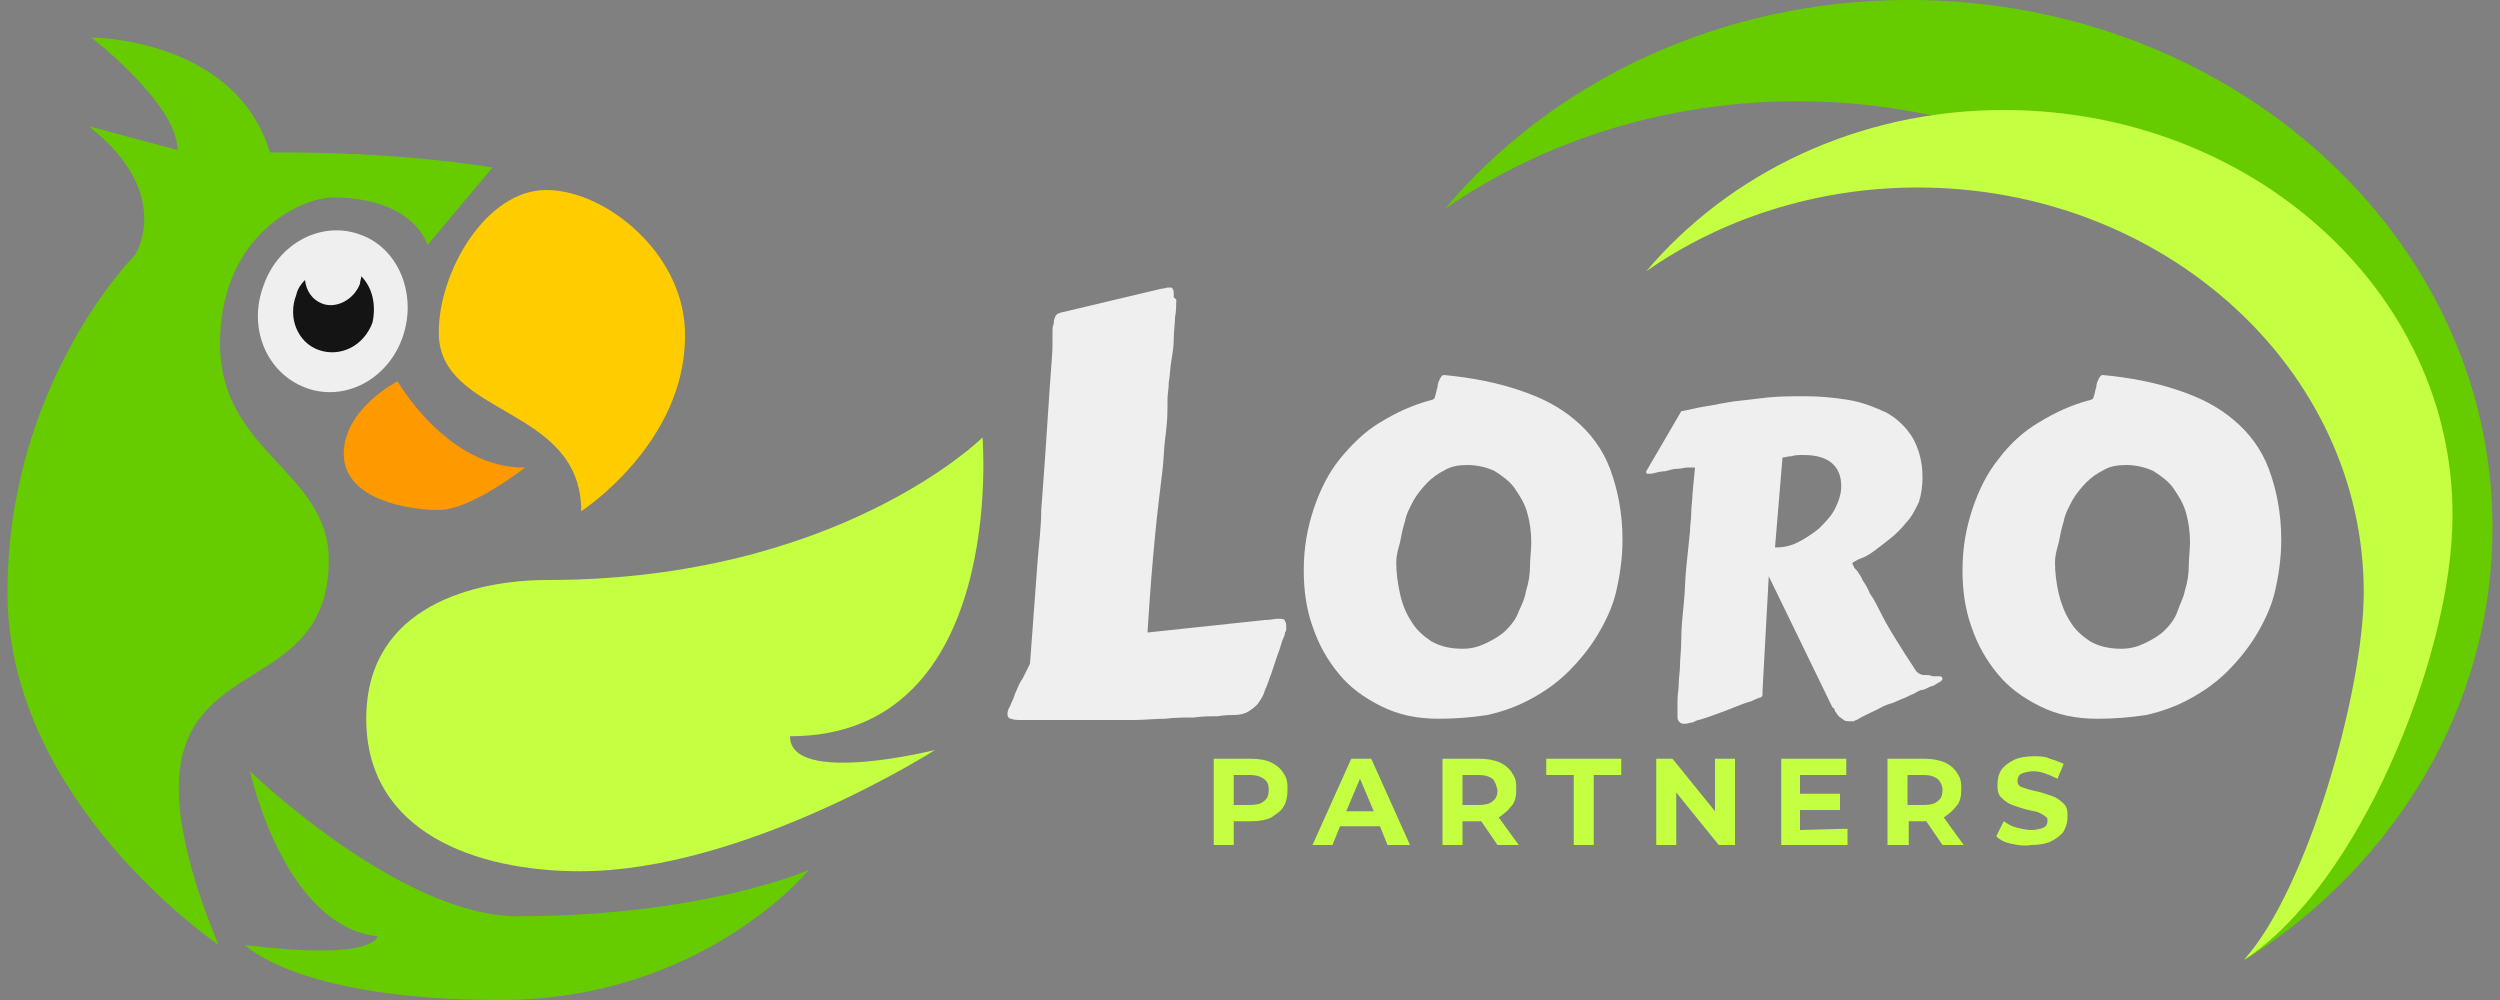 <?xml version="1.0" encoding="utf-8"?>
<!-- Generator: Adobe Illustrator 21.0.0, SVG Export Plug-In . SVG Version: 6.00 Build 0)  -->
<svg version="1.1" id="Слой_1" xmlns="http://www.w3.org/2000/svg" xmlns:xlink="http://www.w3.org/1999/xlink" x="0px" y="0px"
	 width="200px" height="80px" viewBox="0 0 200 80" style="enable-background:new 0 0 200 80;" xml:space="preserve">
<rect x="0" y="0" width="200" height="80" fill="#808080" stroke="none"/>
<style type="text/css">
	.st0{fill:#EFEFEF;}
	.st1{fill:#C5FF41;}
	.st2{fill:#FFCC00;}
	.st3{fill:#FF9900;}
	.st4{fill:#66CC00;}
	.st5{fill:#141414;}
</style>
<g id="LoroDesk">
	<g>
		<path class="st0" d="M94.1,24.1c0,0.3,0,0.8-0.1,1.3c0,0.5-0.1,1.1-0.1,1.7c0,0.6-0.1,1.2-0.2,1.8c-0.1,0.6-0.1,1.2-0.2,1.7
			c0,0.5-0.1,1-0.1,1.3s0,0.6,0,0.7c0,1-0.1,1.8-0.2,2.6c-0.1,0.8-0.1,1.6-0.2,2.4c-0.1,0.8-0.2,1.6-0.3,2.5
			c-0.1,0.8-0.2,1.8-0.3,2.8c-0.1,1-0.2,2.2-0.3,3.4c-0.1,1.3-0.2,2.7-0.3,4.3l9.4-1c0.4,0,0.8-0.1,1-0.1c0.3,0,0.6,0,0.6,0.2
			c0.1,0.1,0.1,0.3,0.1,0.5c0,0,0,0.1,0,0.1c0,0,0,0.2-0.1,0.3c0,0.2-0.1,0.4-0.2,0.6c-0.1,0.3-0.2,0.7-0.4,1.2l-0.5,1.5
			c-0.2,0.5-0.3,0.9-0.5,1.3c-0.1,0.4-0.3,0.7-0.5,1c-0.2,0.3-0.5,0.5-0.8,0.7c-0.3,0.2-0.7,0.3-1.2,0.3c-0.3,0-0.7,0-1.3,0.1
			c-0.6,0-1.2,0-1.9,0.1c-0.7,0-1.5,0-2.3,0.1c-0.8,0-1.7,0.1-2.5,0.1c-0.9,0-1.7,0-2.6,0c-0.9,0-1.7,0-2.5,0c-0.8,0-1.5,0-2.2,0
			c-0.6,0-1.2,0-1.6,0c-0.4,0-0.7,0-0.9-0.1c-0.2,0-0.3-0.2-0.3-0.3c0-0.2,0-0.4,0.2-0.7c0.1-0.3,0.3-0.6,0.4-1
			c0.2-0.4,0.3-0.8,0.6-1.2c0.2-0.4,0.4-0.8,0.6-1.2l0.6-8.1c0.1-1.4,0.3-2.8,0.3-4.2c0.1-1.4,0.2-2.8,0.3-4.1l0.4-6
			c0.1-1.4,0.2-2.5,0.2-3.1c0-0.6,0-1,0-1c0-0.3,0-0.5,0.1-0.7c0-0.2,0-0.3,0.1-0.5c0-0.1,0.1-0.2,0.2-0.3c0.1,0,0.2-0.1,0.3-0.1
			l8-1.9c0.2,0,0.4-0.1,0.6-0.1c0.2,0,0.3,0,0.3,0.1c0.1,0.1,0.1,0.3,0.1,0.6c0,0,0,0.1,0,0.1C94.2,24,94.1,24,94.1,24.1z"/>
		<path class="st0" d="M115.1,57.5c-1.7,0-3.2-0.3-4.6-1s-2.5-1.5-3.4-2.6c-0.9-1.1-1.6-2.3-2.1-3.8c-0.5-1.4-0.7-2.9-0.7-4.5
			c0-1.8,0.3-3.4,0.8-4.9c0.5-1.5,1.2-2.9,2.1-4s2-2.2,3.2-2.9c1.3-0.8,2.6-1.4,4.1-1.8c0.1,0,0.3-0.1,0.3-0.3
			c0.1-0.2,0.1-0.5,0.2-0.7c0-0.3,0.1-0.5,0.2-0.7c0.1-0.2,0.2-0.3,0.3-0.3c2.2,0.2,4.2,0.6,6,1.2c1.8,0.6,3.2,1.3,4.5,2.4
			c1.2,1,2.2,2.3,2.8,3.9c0.6,1.6,1,3.5,1,5.7c0,1.4-0.2,2.8-0.5,4.1c-0.3,1.3-0.9,2.5-1.5,3.5s-1.4,2-2.3,2.9
			c-0.9,0.9-1.9,1.6-3,2.2c-1.1,0.6-2.2,1-3.5,1.3C117.7,57.4,116.4,57.5,115.1,57.5z M111.7,45c0,0.8,0.1,1.6,0.3,2.5
			s0.5,1.6,0.9,2.2c0.4,0.7,1,1.2,1.6,1.6c0.7,0.4,1.5,0.6,2.5,0.6c0.8,0,1.4-0.2,2-0.5c0.6-0.3,1.1-0.6,1.5-1
			c0.4-0.4,0.8-0.9,1-1.5c0.3-0.6,0.5-1.1,0.6-1.7c0.2-0.6,0.3-1.3,0.3-1.9c0-0.6,0.1-1.3,0.1-1.9c0-0.8-0.1-1.6-0.3-2.3
			c-0.2-0.8-0.6-1.4-1-2c-0.4-0.6-1-1-1.6-1.4c-0.6-0.3-1.4-0.5-2.2-0.5c-0.7,0-1.3,0.1-1.8,0.4c-0.6,0.3-1,0.6-1.4,1
			c-0.4,0.4-0.8,0.9-1.1,1.4c-0.3,0.6-0.6,1.1-0.7,1.7c-0.2,0.6-0.3,1.2-0.4,1.7C111.8,44.1,111.7,44.5,111.7,45z"/>
		<path class="st0" d="M141,55.3c0,0.1,0,0.2,0,0.3c0,0.1-0.1,0.2-0.2,0.2c0,0-0.3,0.1-0.7,0.3c-0.4,0.1-0.9,0.3-1.4,0.5
			c-0.5,0.2-1,0.4-1.6,0.6c-0.5,0.2-0.9,0.3-1.2,0.4c-0.1,0-0.3,0.1-0.5,0.2c-0.2,0-0.4,0.1-0.6,0.1c-0.2,0-0.3,0-0.4-0.1
			c-0.1-0.1-0.2-0.2-0.2-0.4c0-0.5,0-1,0-1.4c0-0.4,0.1-0.9,0.1-1.3c0-0.5,0.1-1,0.1-1.5s0.1-1.2,0.1-2c0-1,0.1-1.9,0.2-2.9
			c0.1-0.9,0.1-1.9,0.2-2.9l0.3-2.9c0-0.5,0.1-1,0.1-1.5s0.1-1,0.1-1.5l0.2-2.1c0,0,0,0-0.1,0c-0.1,0-0.3,0-0.5,0
			c-0.2,0-0.5,0.1-0.8,0.1c-0.3,0-0.6,0.1-1,0.2c-0.3,0-0.7,0.1-1.1,0.2c-0.1,0-0.2,0-0.3,0c-0.1,0-0.1-0.1-0.1-0.1c0,0,0-0.1,0-0.1
			l2.8-4.8c0.6-0.1,1.3-0.3,2-0.4c0.7-0.1,1.5-0.3,2.3-0.4c0.8-0.1,1.7-0.2,2.6-0.3c1-0.1,1.9-0.1,3-0.1c1.2,0,2.3,0.1,3.5,0.3
			s2.1,0.6,3,1c0.9,0.5,1.6,1.2,2.1,2c0.5,0.9,0.8,1.9,0.8,3.2c0,0.7-0.1,1.4-0.3,2c-0.3,0.6-0.6,1.2-1,1.6
			c-0.4,0.5-0.8,0.9-1.3,1.3c-0.5,0.4-0.9,0.7-1.3,1c-0.4,0.3-0.8,0.5-1.1,0.6c-0.3,0.1-0.5,0.3-0.6,0.3c0,0,0,0,0,0.1
			c0,0,0,0.1,0.1,0.2c0,0.1,0.1,0.2,0.3,0.4c0.1,0.2,0.3,0.4,0.4,0.7c0.2,0.3,0.4,0.6,0.6,1.1c0.3,0.4,0.6,1,0.9,1.6
			c0.3,0.6,0.7,1.3,1.2,2.1s1,1.6,1.6,2.5c0.2,0.2,0.4,0.3,0.6,0.3c0.3,0,0.5,0,0.7,0.1c0.2,0,0.4,0,0.6,0c0.1,0,0.2,0.1,0.2,0.2
			c0,0.1-0.1,0.2-0.3,0.3s-0.4,0.3-0.6,0.3c-0.3,0.1-0.5,0.3-0.8,0.3c-0.3,0.1-0.4,0.2-0.6,0.3c-0.3,0.1-0.6,0.3-0.9,0.4
			c-0.3,0.1-0.6,0.3-1,0.4s-0.7,0.3-1.1,0.5c-0.4,0.2-0.9,0.4-1.4,0.7c-0.1,0.1-0.3,0.1-0.4,0.2c-0.1,0-0.2,0-0.3,0
			c-0.2,0-0.4,0-0.5-0.1c-0.1-0.1-0.3-0.2-0.4-0.3c-0.1-0.1-0.2-0.3-0.3-0.4c0-0.1-0.1-0.3-0.2-0.3l-5.1-10.5L141,55.3z M142,43.8
			c0.6,0,1.2-0.1,1.8-0.4c0.6-0.3,1.2-0.7,1.7-1.1c0.5-0.5,1-1,1.3-1.6c0.3-0.6,0.5-1.2,0.5-1.8c0-1.6-1-2.5-3-2.5
			c-0.4,0-0.7,0-1,0.1c-0.3,0-0.5,0.1-0.7,0.1L142,43.8z"/>
		<path class="st0" d="M167.8,57.5c-1.7,0-3.2-0.3-4.6-1s-2.5-1.5-3.4-2.6c-0.9-1.1-1.6-2.3-2.1-3.8c-0.5-1.4-0.7-2.9-0.7-4.5
			c0-1.8,0.3-3.4,0.8-4.9s1.2-2.9,2.1-4c0.9-1.2,2-2.2,3.2-2.9c1.3-0.8,2.6-1.4,4.1-1.8c0.1,0,0.3-0.1,0.3-0.3
			c0.1-0.2,0.1-0.5,0.2-0.7c0-0.3,0.1-0.5,0.2-0.7c0.1-0.2,0.2-0.3,0.3-0.3c2.2,0.2,4.2,0.6,6,1.2c1.8,0.6,3.2,1.3,4.5,2.4
			c1.2,1,2.2,2.3,2.8,3.9c0.6,1.6,1,3.5,1,5.7c0,1.4-0.2,2.8-0.5,4.1c-0.3,1.3-0.9,2.5-1.5,3.5s-1.4,2-2.3,2.9s-1.9,1.6-3,2.2
			c-1.1,0.6-2.2,1-3.5,1.3C170.4,57.4,169.1,57.5,167.8,57.5z M164.4,45c0,0.8,0.1,1.6,0.3,2.5c0.2,0.8,0.5,1.6,0.9,2.2
			c0.4,0.7,1,1.2,1.6,1.6c0.7,0.4,1.5,0.6,2.5,0.6c0.8,0,1.4-0.2,2-0.5c0.6-0.3,1.1-0.6,1.5-1c0.4-0.4,0.8-0.9,1-1.5
			s0.5-1.1,0.6-1.7c0.2-0.6,0.3-1.3,0.3-1.9c0-0.6,0.1-1.3,0.1-1.9c0-0.8-0.1-1.6-0.3-2.3c-0.2-0.8-0.6-1.4-1-2
			c-0.4-0.6-1-1-1.6-1.4c-0.6-0.3-1.4-0.5-2.2-0.5c-0.7,0-1.3,0.1-1.8,0.4c-0.6,0.3-1,0.6-1.4,1c-0.4,0.4-0.8,0.9-1.1,1.4
			c-0.3,0.6-0.6,1.1-0.7,1.7c-0.2,0.6-0.3,1.2-0.4,1.7C164.5,44.1,164.4,44.5,164.4,45z"/>
	</g>
	<g>
		<path class="st1" d="M101.7,61c0.4,0.2,0.8,0.5,1,0.9c0.3,0.4,0.3,0.8,0.3,1.3c0,0.5-0.1,1-0.3,1.3c-0.2,0.4-0.6,0.6-1,0.9
			c-0.4,0.2-1,0.3-1.6,0.3h-1.4v1.9h-1.6v-6.9h3C100.7,60.7,101.3,60.8,101.7,61z M101.1,64.1c0.3-0.2,0.4-0.5,0.4-0.9
			c0-0.4-0.1-0.7-0.4-0.9c-0.3-0.2-0.6-0.3-1.1-0.3h-1.3v2.4h1.3C100.5,64.4,100.9,64.3,101.1,64.1z"/>
		<path class="st1" d="M110.4,66.1h-3.2l-0.6,1.5H105l3.1-6.9h1.6l3.1,6.9H111L110.4,66.1z M109.9,64.9l-1.1-2.6l-1.1,2.6H109.9z"/>
		<path class="st1" d="M119.8,67.6l-1.3-1.9h-0.1H117v1.9h-1.6v-6.9h3c0.6,0,1.1,0.1,1.6,0.3c0.4,0.2,0.8,0.5,1,0.9
			c0.3,0.4,0.3,0.8,0.3,1.3c0,0.5-0.1,1-0.4,1.3c-0.3,0.4-0.6,0.6-1,0.9l1.6,2.2L119.8,67.6L119.8,67.6z M119.4,62.3
			c-0.3-0.2-0.6-0.3-1.1-0.3H117v2.4h1.3c0.5,0,0.9-0.1,1.1-0.3c0.3-0.2,0.4-0.5,0.4-0.9C119.7,62.8,119.6,62.5,119.4,62.3z"/>
		<path class="st1" d="M125.9,62h-2.2v-1.3h6V62h-2.2v5.6h-1.6L125.9,62L125.9,62z"/>
		<path class="st1" d="M138.8,60.7v6.9h-1.3l-3.4-4.2v4.2h-1.6v-6.9h1.3l3.4,4.2v-4.2H138.8z"/>
		<path class="st1" d="M147.8,66.3v1.3h-5.3v-6.9h5.2V62H144v1.5h3.2v1.3H144v1.6L147.8,66.3L147.8,66.3L147.8,66.3z"/>
		<path class="st1" d="M155.4,67.6l-1.3-1.9H154h-1.3v1.9H151v-6.9h3c0.6,0,1.1,0.1,1.6,0.3c0.4,0.2,0.8,0.5,1,0.9
			c0.3,0.4,0.3,0.8,0.3,1.3c0,0.5-0.1,1-0.4,1.3c-0.3,0.4-0.6,0.6-1,0.9l1.6,2.2L155.4,67.6L155.4,67.6z M155,62.3
			c-0.3-0.2-0.6-0.3-1.1-0.3h-1.3v2.4h1.3c0.5,0,0.9-0.1,1.1-0.3c0.3-0.2,0.4-0.5,0.4-0.9C155.4,62.8,155.2,62.5,155,62.3z"/>
		<path class="st1" d="M160.9,67.5c-0.5-0.1-0.9-0.3-1.2-0.6l0.6-1.2c0.3,0.2,0.6,0.4,1,0.5c0.4,0.1,0.8,0.2,1.2,0.2
			c0.4,0,0.8-0.1,1-0.2c0.2-0.1,0.3-0.3,0.3-0.5c0-0.2,0-0.3-0.2-0.4c-0.1-0.1-0.3-0.2-0.5-0.3c-0.2-0.1-0.5-0.1-0.8-0.2
			c-0.5-0.1-1-0.3-1.3-0.4c-0.3-0.1-0.6-0.3-0.9-0.6c-0.3-0.3-0.3-0.6-0.3-1.1c0-0.4,0.1-0.8,0.3-1.1c0.2-0.3,0.6-0.6,1-0.8
			c0.4-0.2,1-0.3,1.6-0.3c0.4,0,0.9,0,1.3,0.2c0.4,0.1,0.8,0.3,1.1,0.4l-0.5,1.2c-0.6-0.3-1.3-0.6-1.9-0.6c-0.4,0-0.8,0.1-1,0.2
			c-0.2,0.1-0.3,0.3-0.3,0.6c0,0.2,0.1,0.4,0.4,0.5c0.3,0.1,0.6,0.2,1.1,0.3c0.5,0.1,1,0.3,1.3,0.4c0.3,0.1,0.6,0.3,0.9,0.6
			c0.3,0.3,0.3,0.6,0.3,1.1c0,0.4-0.1,0.7-0.3,1.1c-0.2,0.3-0.6,0.6-1,0.8c-0.4,0.2-1,0.3-1.6,0.3C161.9,67.7,161.4,67.6,160.9,67.5
			z"/>
	</g>
	<g>
		<path class="st1" d="M78.6,35c0,0-11.5,11.4-34.8,11.4c-5.7,0-14.5,2-14.5,11.1s8.8,12.2,17.1,12.2c13.2,0,28.4-9.7,28.4-9.7
			s-11.6,2.9-11.6-1.1C80.6,58.9,78.6,35,78.6,35z"/>
		<path class="st2" d="M43.7,15.2c-4.8,0-8.6,6.5-8.6,11.4c0,6.8,11.4,5.8,11.4,14.3c0,0,8.3-5.4,8.3-14
			C54.9,20.4,48.5,15.2,43.7,15.2z"/>
		<path class="st3" d="M31.8,30.5c0,0-4.3,2.2-4.3,5.8s5,4.5,7.6,4.5c2.6,0,6.9-3.4,6.9-3.4C35.8,37.5,31.8,30.5,31.8,30.5z"/>
		<path class="st4" d="M39.4,13.4l-5.2,6.2c0,0-1-3.8-7.6-3.8c-2.5,0-9,3-9,11.7s8.7,10.2,8.7,17.3c0,10.8-12,7.5-12,18.3
			c0,5.4,3.2,12.5,3.2,12.5S0.6,64.2,0.6,47.4s10.2-27,10.2-27s3.2-4.9-3.7-10.3l7.1,1.9c0-3.7-6.9-9-6.9-9s11.5,0,14.3,9.2
			C32,12.1,39.4,13.4,39.4,13.4z"/>
		<path class="st4" d="M20,61.7c0,0,12,11.6,21.4,11.6c14.9,0,23.3-3.7,23.3-3.7S56.2,80,40,80s-20.4-4.4-20.4-4.4
			c10.5,1.3,10.6-0.7,10.6-0.7C22.7,74.1,20,61.7,20,61.7z"/>
		<path class="st0" d="M28.9,18.8c-3.1-1.2-6.6,0.6-7.8,4c-1.3,3.4,0.2,7,3.3,8.2c3.1,1.2,6.6-0.6,7.8-4
			C33.4,23.6,31.9,19.9,28.9,18.8z"/>
		<path class="st5" d="M28.9,22.1c0,0.2-0.1,0.4-0.1,0.6c-0.5,1.3-1.9,2-3,1.6c-0.8-0.3-1.3-1-1.4-1.9c-0.3,0.3-0.6,0.7-0.7,1.2
			c-0.7,1.8,0.1,3.8,1.8,4.4c1.7,0.6,3.6-0.3,4.3-2.2C30.1,24.4,29.8,23,28.9,22.1z"/>
		<path class="st4" d="M152.7,0c-15.2,0-28.6,6.6-37.1,16.7c7.8-5.4,17.6-8.6,28.2-8.6c25.6,0,46.4,18.8,46.4,42
			c0,10.2-4,19.5-10.6,26.7c12-7.6,19.8-20.3,19.8-34.6C199.4,18.9,178.5,0,152.7,0z"/>
		<path class="st1" d="M160.3,8.8c-11.7,0-22,5.1-28.6,12.9c6-4.2,13.6-6.7,21.7-6.7c19.7,0,35.7,14.5,35.7,32.4
			c0,7.8-4.5,23.8-9.6,29.4c9.2-5.9,16.7-24.4,16.7-35.5C196.3,23.4,180.2,8.8,160.3,8.8z"/>
	</g>
</g>
</svg>
